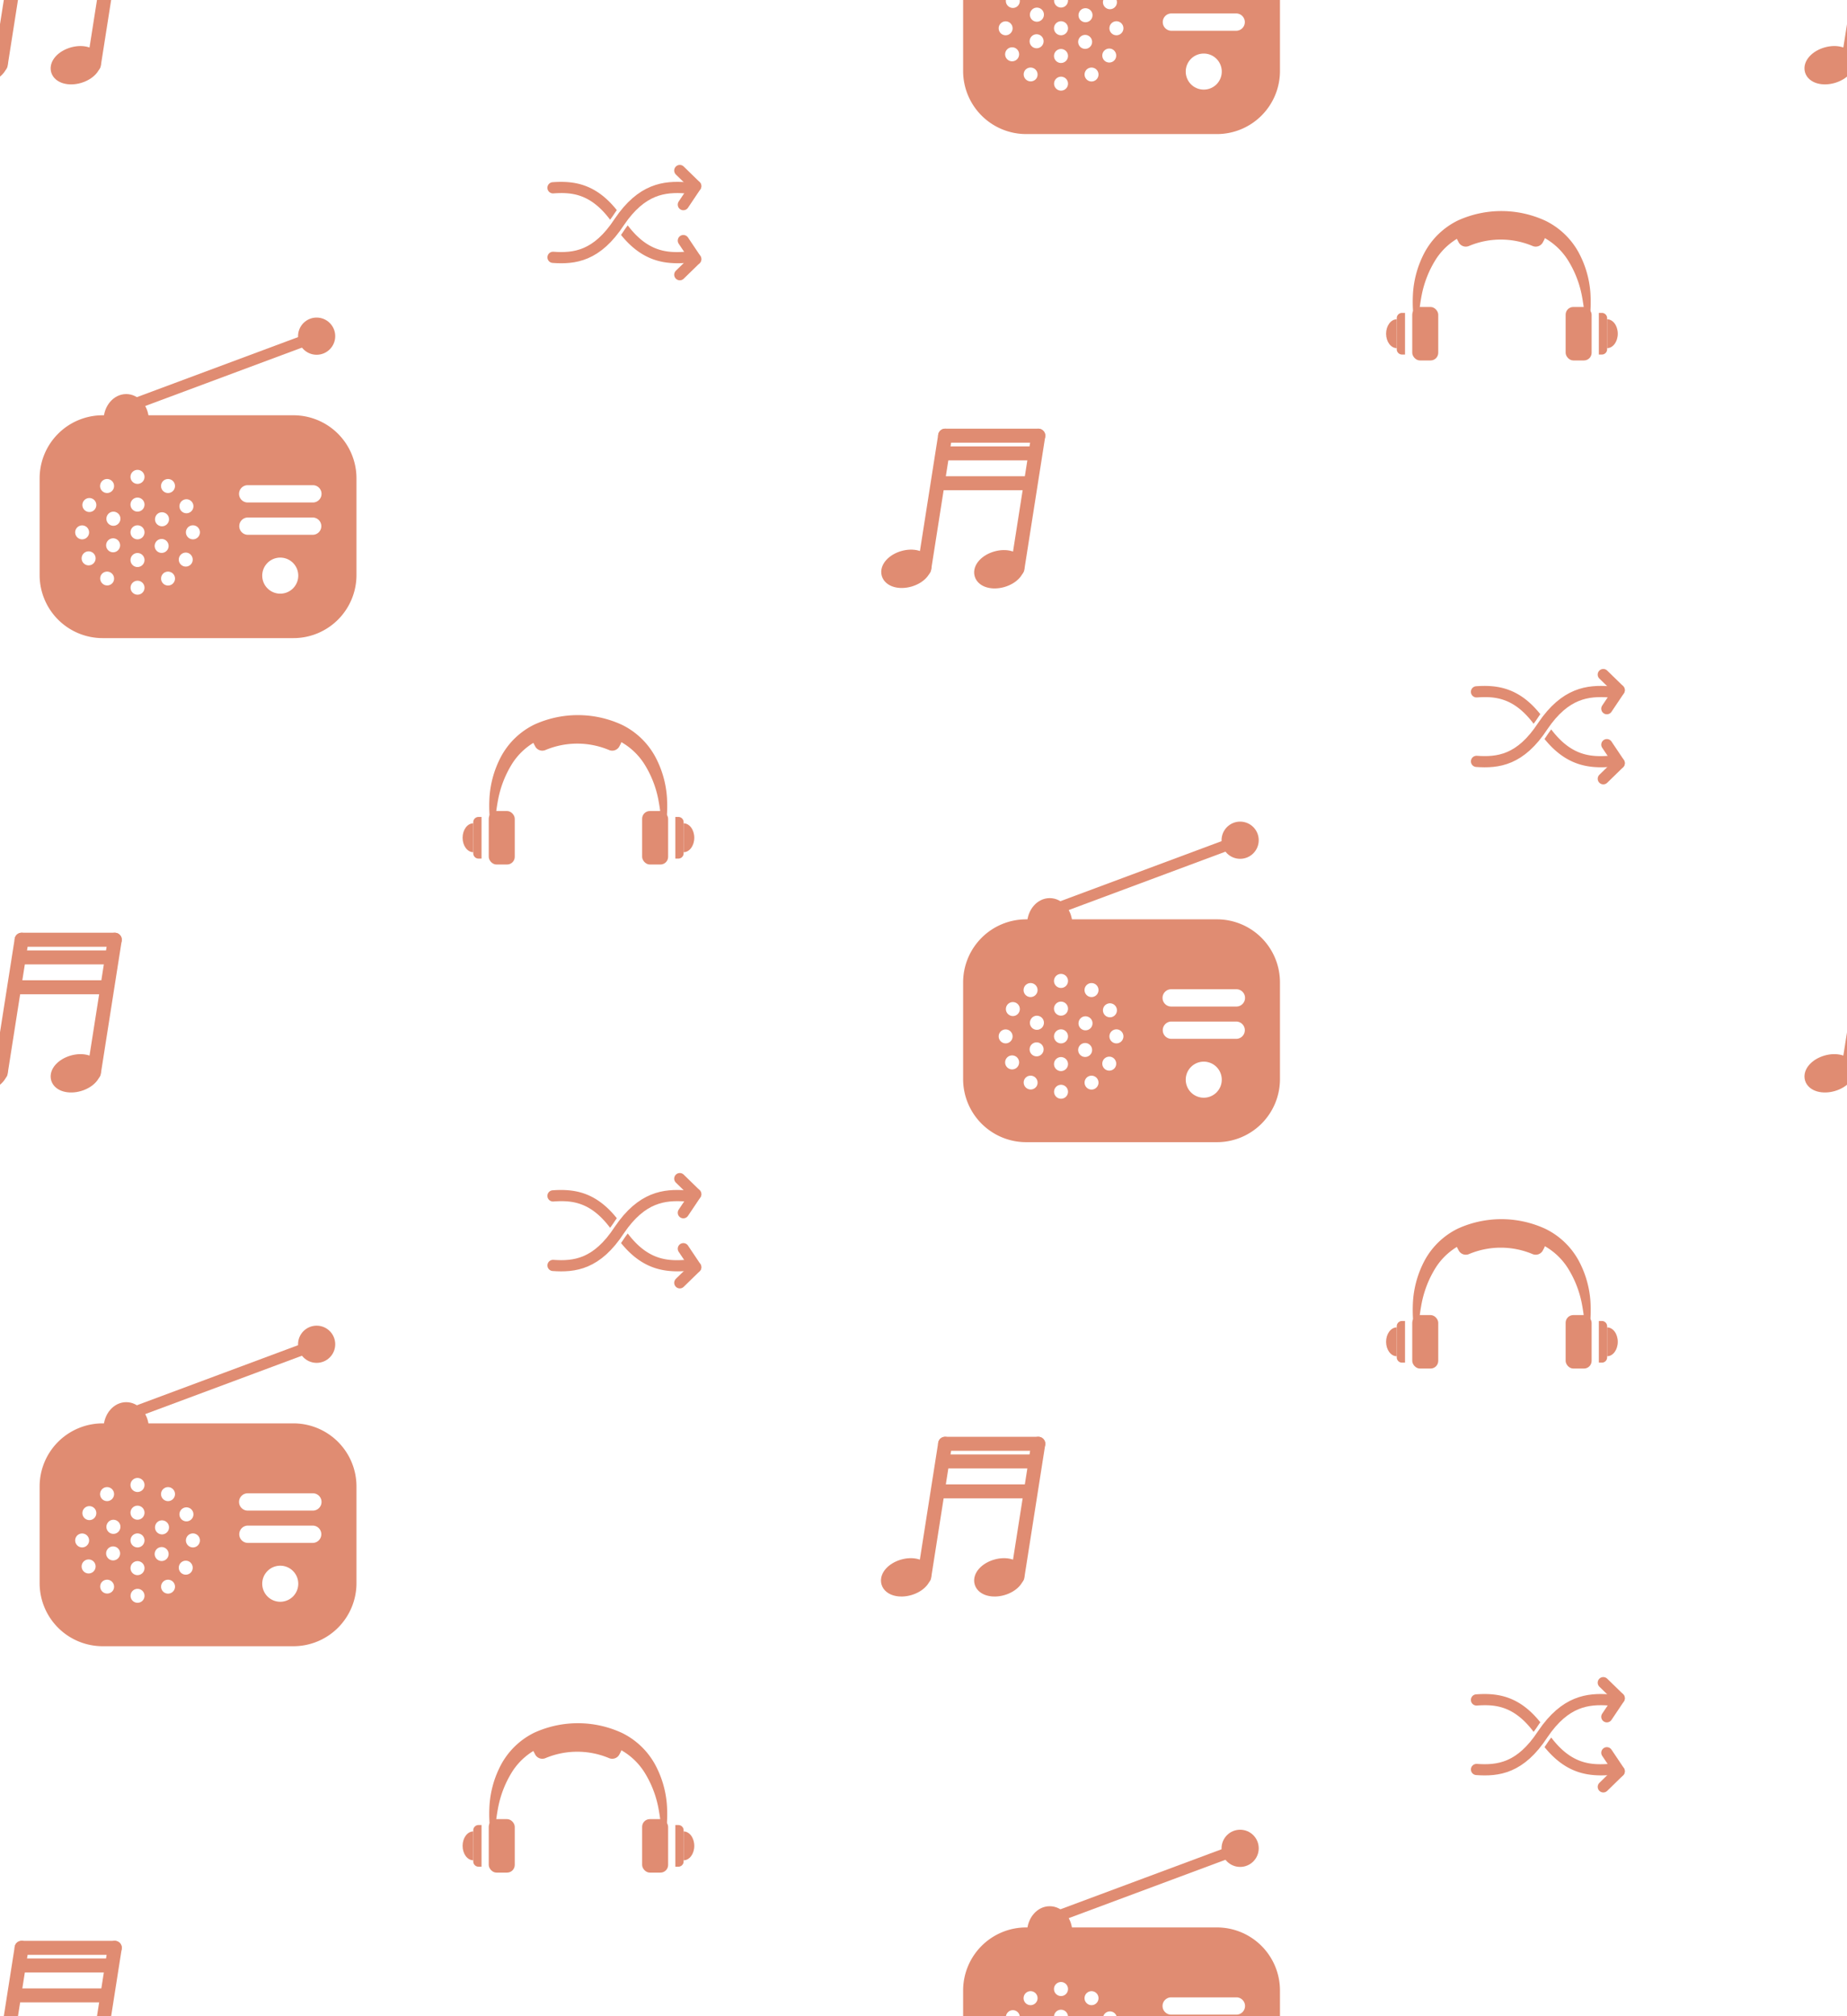 <svg xmlns="http://www.w3.org/2000/svg" viewBox="0 0 330 360">
  <defs>
    <style>
      .cls-1, .cls-2, .cls-4, .cls-6 {
        fill: none;
      }

      .cls-2, .cls-4, .cls-5, .cls-6 {
        stroke: #e08c72;
        stroke-miterlimit: 10;
      }

      .cls-2, .cls-4, .cls-5 {
        stroke-linecap: round;
      }

      .cls-2, .cls-5 {
        stroke-width: 2.5px;
      }

      .cls-3, .cls-5 {
        fill: #e08c72;
      }

      .cls-4, .cls-6 {
        stroke-width: 2px;
      }
    </style>
  </defs>
  <g id="Layer_5" data-name="Layer 5">
    <g>
      <rect class="cls-1" width="330" height="360"/>
      <line class="cls-2" x1="333.863" y1="347.794" x2="330.127" y2="371.574"/>
      <g>
        <line class="cls-2" x1="3.863" y1="347.794" x2="0.127" y2="371.574"/>
        <line class="cls-2" x1="20.51" y1="347.794" x2="16.774" y2="371.574"/>
        <line class="cls-2" x1="3.863" y1="347.794" x2="20.51" y2="347.794"/>
        <line class="cls-2" x1="3.656" y1="350.948" x2="19.876" y2="350.948"/>
        <line class="cls-2" x1="2.841" y1="356.285" x2="18.642" y2="356.285"/>
      </g>
      <g>
        <path class="cls-3" d="M253.049,239.587a25.631,25.631,0,0,1-.594-7.2,18,18,0,0,1,2.091-7.341,13.471,13.471,0,0,1,5.9-5.661,18.765,18.765,0,0,1,15.681.035,13.529,13.529,0,0,1,5.913,5.633,17.92,17.92,0,0,1,2.122,7.333,25.562,25.562,0,0,1-.581,7.2l-.006.027a.149.149,0,0,1-.177.114.151.151,0,0,1-.117-.142,36.994,36.994,0,0,0-.67-6.885,18.528,18.528,0,0,0-2.537-6.352,11.738,11.738,0,0,0-5.118-4.368,16.38,16.38,0,0,0-6.667-1.3,16.155,16.155,0,0,0-6.668,1.273,11.648,11.648,0,0,0-5.1,4.384,18.678,18.678,0,0,0-2.513,6.363,37.436,37.436,0,0,0-.663,6.886.149.149,0,0,1-.294.029Z"/>
        <rect class="cls-3" x="252.325" y="234.812" width="4.644" height="9.549" rx="1.372"/>
        <path class="cls-3" d="M251.033,235.868h-.543a.936.936,0,0,0-.933.933v5.571a.936.936,0,0,0,.933.933h.543"/>
        <path class="cls-3" d="M249.557,242.162c-1.052,0-1.906-1.153-1.906-2.576s.854-2.576,1.906-2.576"/>
        <rect class="cls-3" x="279.729" y="234.812" width="4.644" height="9.549" rx="1.372" transform="translate(564.102 479.173) rotate(-180)"/>
        <path class="cls-3" d="M285.664,235.868h.543a.936.936,0,0,1,.933.933v5.571a.936.936,0,0,1-.933.933h-.543"/>
        <path class="cls-3" d="M287.14,237.01c1.053,0,1.906,1.154,1.906,2.576s-.853,2.576-1.906,2.576"/>
        <path class="cls-3" d="M273.788,223.907a14.692,14.692,0,0,0-11.3,0,1.45,1.45,0,0,1-1.825-.556l-.318-.6a1.39,1.39,0,0,1,.894-1.839,17.94,17.94,0,0,1,13.8,0,1.39,1.39,0,0,1,.894,1.839l-.318.6A1.45,1.45,0,0,1,273.788,223.907Z"/>
        <g id="downy">
          <path class="cls-3" d="M274.827,308.061c-.27.42-.55.81-.82,1.17-3.55-4.72-6.94-4.92-10.13-4.7a1,1,0,1,1-.14-2c3.72-.26,7.65.21,11.47,4.99C275.077,307.691,274.957,307.871,274.827,308.061Z"/>
          <path class="cls-3" d="M288.517,315.881a.984.984,0,0,1-.93,1.06c-.5.04-1.02.06-1.53.06-3.31,0-6.75-.91-10.1-5.05.18-.25.35-.51.53-.78.22-.33.45-.64.67-.93,3.59,4.74,7.05,4.94,10.3,4.71A1.023,1.023,0,0,1,288.517,315.881Z"/>
        </g>
        <path class="cls-4" d="M287.521,303.53c-3.822-.267-7.84.168-11.857,6.08-4.018,6.162-8.036,6.606-11.858,6.338"/>
        <line class="cls-4" x1="286.457" y1="300.448" x2="289.301" y2="303.218"/>
        <line class="cls-4" x1="287.092" y1="306.538" x2="289.304" y2="303.241"/>
        <line class="cls-4" x1="286.459" y1="319.05" x2="289.303" y2="316.28"/>
        <line class="cls-4" x1="287.093" y1="312.96" x2="289.305" y2="316.257"/>
        <line class="cls-2" x1="333.863" y1="167.794" x2="330.127" y2="191.574"/>
        <ellipse class="cls-5" cx="326.896" cy="191.644" rx="3.326" ry="2.049" transform="translate(-40.246 97.861) rotate(-16.052)"/>
      </g>
      <g>
        <path class="cls-3" d="M88.049,329.587a25.631,25.631,0,0,1-.594-7.2,18,18,0,0,1,2.091-7.341,13.471,13.471,0,0,1,5.9-5.661,18.765,18.765,0,0,1,15.681.035,13.529,13.529,0,0,1,5.913,5.633,17.92,17.92,0,0,1,2.122,7.333,25.562,25.562,0,0,1-.581,7.2l-.006.027a.149.149,0,0,1-.177.114.151.151,0,0,1-.117-.142,36.994,36.994,0,0,0-.67-6.885,18.528,18.528,0,0,0-2.537-6.352,11.738,11.738,0,0,0-5.118-4.368,16.38,16.38,0,0,0-6.667-1.3,16.155,16.155,0,0,0-6.668,1.273,11.648,11.648,0,0,0-5.1,4.384,18.678,18.678,0,0,0-2.513,6.363,37.436,37.436,0,0,0-.663,6.886.149.149,0,0,1-.294.029Z"/>
        <rect class="cls-3" x="87.325" y="324.812" width="4.644" height="9.549" rx="1.372"/>
        <path class="cls-3" d="M86.033,325.868H85.49a.936.936,0,0,0-.933.933v5.571a.936.936,0,0,0,.933.933h.543"/>
        <path class="cls-3" d="M84.557,332.162c-1.052,0-1.906-1.153-1.906-2.576s.854-2.576,1.906-2.576"/>
        <rect class="cls-3" x="114.729" y="324.812" width="4.644" height="9.549" rx="1.372" transform="translate(234.102 659.173) rotate(-180)"/>
        <path class="cls-3" d="M120.664,325.868h.543a.936.936,0,0,1,.933.933v5.571a.936.936,0,0,1-.933.933h-.543"/>
        <path class="cls-3" d="M122.14,327.01c1.053,0,1.906,1.154,1.906,2.576s-.853,2.576-1.906,2.576"/>
        <path class="cls-3" d="M108.788,313.907a14.692,14.692,0,0,0-11.3,0,1.45,1.45,0,0,1-1.825-.556l-.318-.6a1.39,1.39,0,0,1,.894-1.839,17.94,17.94,0,0,1,13.8,0,1.39,1.39,0,0,1,.894,1.839l-.318.6A1.45,1.45,0,0,1,108.788,313.907Z"/>
        <line class="cls-2" x1="168.863" y1="257.794" x2="165.127" y2="281.574"/>
        <line class="cls-2" x1="185.51" y1="257.794" x2="181.774" y2="281.574"/>
        <line class="cls-2" x1="168.863" y1="257.794" x2="185.51" y2="257.794"/>
        <line class="cls-2" x1="168.656" y1="260.948" x2="184.876" y2="260.948"/>
        <line class="cls-2" x1="167.841" y1="266.285" x2="183.642" y2="266.285"/>
        <ellipse class="cls-5" cx="161.896" cy="281.644" rx="3.326" ry="2.049" transform="translate(-71.565 55.746) rotate(-16.052)"/>
        <ellipse class="cls-5" cx="178.543" cy="281.644" rx="3.326" ry="2.049" transform="translate(-70.916 60.349) rotate(-16.052)"/>
        <path class="cls-3" d="M217.457,344.15H183.313a11.264,11.264,0,0,0-11.233,11.233v17.322a11.264,11.264,0,0,0,11.233,11.233h34.144a11.264,11.264,0,0,0,11.233-11.233V355.383A11.264,11.264,0,0,0,217.457,344.15Zm-19.728,15.139a1.245,1.245,0,0,1,1.683.515,1.247,1.247,0,1,1-2.2,1.181A1.244,1.244,0,0,1,197.729,359.289Zm-4.379,2.322a1.268,1.268,0,0,1,1.7.514,1.253,1.253,0,1,1-2.21,1.182A1.271,1.271,0,0,1,193.35,361.611Zm-9.9-5.881a1.25,1.25,0,1,1-.362,1.738A1.253,1.253,0,0,1,183.452,355.73Zm-5.019,9.315a1.244,1.244,0,1,1,1.251,1.251A1.246,1.246,0,0,1,178.433,365.045Zm2.989,5.756a1.25,1.25,0,1,1,.514-1.7A1.256,1.256,0,0,1,181.422,370.8Zm.625-10.01a1.231,1.231,0,0,1-1.7.458,1.245,1.245,0,1,1,1.7-.458ZM185.176,374a1.25,1.25,0,0,1-2.086-1.376A1.249,1.249,0,0,1,185.176,374Zm.625-5.533a1.247,1.247,0,1,1-1.182-2.2,1.247,1.247,0,1,1,1.182,2.2Zm.556-5.241a1.249,1.249,0,1,1-2.169-1.238,1.234,1.234,0,0,1,1.7-.458A1.249,1.249,0,0,1,186.357,363.224Zm3.212,12.957a1.245,1.245,0,1,1,1.251-1.238A1.24,1.24,0,0,1,189.569,376.181Zm0-4.936a1.251,1.251,0,1,1,1.251-1.251A1.252,1.252,0,0,1,189.569,371.245Zm0-4.949a1.251,1.251,0,1,1,1.251-1.251A1.252,1.252,0,0,1,189.569,366.3Zm0-4.949a1.252,1.252,0,1,1,1.251-1.251A1.243,1.243,0,0,1,189.569,361.347Zm0-4.949a1.252,1.252,0,1,1,1.251-1.252A1.243,1.243,0,0,1,189.569,356.4Zm3.7,12.164a1.245,1.245,0,0,1,1.223-2.169,1.245,1.245,0,1,1-1.223,2.169Zm2.433,5.784a1.244,1.244,0,0,1-1.377-2.072,1.251,1.251,0,0,1,1.738.348A1.238,1.238,0,0,1,195.7,374.346Zm.361-16.878a1.249,1.249,0,1,1-.361-1.738A1.251,1.251,0,0,1,196.061,357.468Zm3.212,13.068a1.248,1.248,0,1,1-.473-1.71A1.269,1.269,0,0,1,199.273,370.536Zm.194-4.24a1.251,1.251,0,1,1,1.251-1.251A1.252,1.252,0,0,1,199.467,366.3ZM215.08,376a3.219,3.219,0,1,1,3.211-3.211A3.216,3.216,0,0,1,215.08,376Zm5.825-10.51H209.254a1.544,1.544,0,0,1,0-3.087h11.651a1.544,1.544,0,0,1,0,3.087Zm0-5.77H209.254a1.543,1.543,0,1,1,0-3.086h11.651a1.543,1.543,0,0,1,0,3.086Z"/>
        <ellipse class="cls-3" cx="187.55" cy="345.039" rx="4.044" ry="4.677"/>
        <line class="cls-6" x1="188.328" y1="342.399" x2="221.573" y2="330.024"/>
        <circle class="cls-3" cx="221.573" cy="330.024" r="3.321"/>
      </g>
      <g>
        <line class="cls-2" x1="3.863" y1="167.794" x2="0.127" y2="191.574"/>
        <line class="cls-2" x1="20.51" y1="167.794" x2="16.774" y2="191.574"/>
        <line class="cls-2" x1="3.863" y1="167.794" x2="20.51" y2="167.794"/>
        <line class="cls-2" x1="3.656" y1="170.948" x2="19.876" y2="170.948"/>
        <line class="cls-2" x1="2.841" y1="176.285" x2="18.642" y2="176.285"/>
        <ellipse class="cls-5" cx="-3.104" cy="191.644" rx="3.326" ry="2.049" transform="translate(-53.112 6.614) rotate(-16.052)"/>
        <ellipse class="cls-5" cx="13.543" cy="191.644" rx="3.326" ry="2.049" transform="translate(-52.463 11.217) rotate(-16.052)"/>
        <path class="cls-3" d="M52.457,254.15H18.313A11.264,11.264,0,0,0,7.08,265.383v17.322a11.264,11.264,0,0,0,11.233,11.233H52.457A11.264,11.264,0,0,0,63.69,282.705V265.383A11.264,11.264,0,0,0,52.457,254.15ZM32.729,269.289a1.245,1.245,0,0,1,1.683.515,1.247,1.247,0,1,1-2.2,1.181A1.244,1.244,0,0,1,32.729,269.289Zm-4.379,2.322a1.268,1.268,0,0,1,1.7.514,1.253,1.253,0,1,1-2.21,1.182A1.271,1.271,0,0,1,28.35,271.611Zm-9.9-5.881a1.25,1.25,0,1,1-.362,1.738A1.253,1.253,0,0,1,18.452,265.73Zm-5.019,9.315a1.244,1.244,0,1,1,1.251,1.251A1.246,1.246,0,0,1,13.433,275.045Zm2.989,5.756a1.25,1.25,0,1,1,.514-1.7A1.256,1.256,0,0,1,16.422,280.8Zm.625-10.01a1.231,1.231,0,0,1-1.7.458,1.245,1.245,0,1,1,1.7-.458ZM20.176,284a1.25,1.25,0,0,1-2.086-1.376A1.249,1.249,0,0,1,20.176,284Zm.625-5.533a1.247,1.247,0,1,1-1.182-2.2,1.247,1.247,0,1,1,1.182,2.2Zm.556-5.241a1.249,1.249,0,1,1-2.169-1.238,1.234,1.234,0,0,1,1.7-.458A1.249,1.249,0,0,1,21.357,273.224Zm3.212,12.957a1.245,1.245,0,1,1,1.251-1.238A1.24,1.24,0,0,1,24.569,286.181Zm0-4.936a1.251,1.251,0,1,1,1.251-1.251A1.252,1.252,0,0,1,24.569,281.245Zm0-4.949a1.251,1.251,0,1,1,1.251-1.251A1.252,1.252,0,0,1,24.569,276.3Zm0-4.949A1.252,1.252,0,1,1,25.82,270.1,1.243,1.243,0,0,1,24.569,271.347Zm0-4.949a1.252,1.252,0,1,1,1.251-1.252A1.243,1.243,0,0,1,24.569,266.4Zm3.7,12.164a1.245,1.245,0,0,1,1.223-2.169,1.245,1.245,0,1,1-1.223,2.169Zm2.433,5.784a1.244,1.244,0,0,1-1.377-2.072,1.251,1.251,0,0,1,1.738.348A1.238,1.238,0,0,1,30.7,284.346Zm.361-16.878a1.249,1.249,0,1,1-.361-1.738A1.251,1.251,0,0,1,31.061,267.468Zm3.212,13.068a1.248,1.248,0,1,1-.473-1.71A1.269,1.269,0,0,1,34.273,280.536Zm.194-4.24a1.251,1.251,0,1,1,1.251-1.251A1.252,1.252,0,0,1,34.467,276.3ZM50.08,286a3.219,3.219,0,1,1,3.211-3.211A3.216,3.216,0,0,1,50.08,286Zm5.825-10.51H44.254a1.544,1.544,0,0,1,0-3.087H55.905a1.544,1.544,0,0,1,0,3.087Zm0-5.77H44.254a1.543,1.543,0,1,1,0-3.086H55.905a1.543,1.543,0,0,1,0,3.086Z"/>
        <ellipse class="cls-3" cx="22.55" cy="255.039" rx="4.044" ry="4.677"/>
        <line class="cls-6" x1="23.328" y1="252.399" x2="56.573" y2="240.024"/>
        <circle class="cls-3" cx="56.573" cy="240.024" r="3.321"/>
      </g>
      <g>
        <path class="cls-3" d="M253.049,59.587a25.631,25.631,0,0,1-.594-7.2,18,18,0,0,1,2.091-7.341,13.471,13.471,0,0,1,5.9-5.661,18.765,18.765,0,0,1,15.681.035,13.529,13.529,0,0,1,5.913,5.633,17.92,17.92,0,0,1,2.122,7.333,25.562,25.562,0,0,1-.581,7.205l-.006.027a.149.149,0,0,1-.177.114.151.151,0,0,1-.117-.142,36.994,36.994,0,0,0-.67-6.885,18.528,18.528,0,0,0-2.537-6.352,11.738,11.738,0,0,0-5.118-4.368,16.38,16.38,0,0,0-6.667-1.3,16.155,16.155,0,0,0-6.668,1.273,11.648,11.648,0,0,0-5.1,4.384,18.678,18.678,0,0,0-2.513,6.363,37.436,37.436,0,0,0-.663,6.886.149.149,0,0,1-.294.029Z"/>
        <rect class="cls-3" x="252.325" y="54.812" width="4.644" height="9.549" rx="1.372"/>
        <path class="cls-3" d="M251.033,55.868h-.543a.936.936,0,0,0-.933.933v5.571a.936.936,0,0,0,.933.933h.543"/>
        <path class="cls-3" d="M249.557,62.162c-1.052,0-1.906-1.153-1.906-2.576s.854-2.576,1.906-2.576"/>
        <rect class="cls-3" x="279.729" y="54.812" width="4.644" height="9.549" rx="1.372" transform="translate(564.102 119.173) rotate(-180)"/>
        <path class="cls-3" d="M285.664,55.868h.543a.936.936,0,0,1,.933.933v5.571a.936.936,0,0,1-.933.933h-.543"/>
        <path class="cls-3" d="M287.14,57.01c1.053,0,1.906,1.154,1.906,2.576s-.853,2.576-1.906,2.576"/>
        <path class="cls-3" d="M273.788,43.907a14.692,14.692,0,0,0-11.3,0,1.45,1.45,0,0,1-1.825-.556l-.318-.6a1.39,1.39,0,0,1,.894-1.839,17.94,17.94,0,0,1,13.8,0,1.39,1.39,0,0,1,.894,1.839l-.318.6A1.45,1.45,0,0,1,273.788,43.907Z"/>
        <g id="downy-2" data-name="downy">
          <path class="cls-3" d="M274.827,128.061c-.27.42-.55.81-.82,1.17-3.55-4.72-6.94-4.92-10.13-4.7a1,1,0,1,1-.14-2c3.72-.26,7.65.21,11.47,4.99C275.077,127.691,274.957,127.871,274.827,128.061Z"/>
          <path class="cls-3" d="M288.517,135.881a.984.984,0,0,1-.93,1.06c-.5.04-1.02.06-1.53.06-3.31,0-6.75-.91-10.1-5.05.18-.25.35-.51.53-.78.22-.33.45-.64.67-.93,3.59,4.74,7.05,4.94,10.3,4.71A1.023,1.023,0,0,1,288.517,135.881Z"/>
        </g>
        <path class="cls-4" d="M287.521,123.53c-3.822-.267-7.84.168-11.857,6.08-4.018,6.162-8.036,6.606-11.858,6.338"/>
        <line class="cls-4" x1="286.457" y1="120.448" x2="289.301" y2="123.218"/>
        <line class="cls-4" x1="287.092" y1="126.538" x2="289.304" y2="123.241"/>
        <line class="cls-4" x1="286.459" y1="139.05" x2="289.303" y2="136.28"/>
        <line class="cls-4" x1="287.093" y1="132.96" x2="289.305" y2="136.257"/>
        <line class="cls-2" x1="333.863" y1="-12.206" x2="330.127" y2="11.574"/>
        <ellipse class="cls-5" cx="326.896" cy="11.644" rx="3.326" ry="2.049" transform="translate(9.525 90.843) rotate(-16.052)"/>
      </g>
      <g>
        <path class="cls-3" d="M88.049,149.587a25.631,25.631,0,0,1-.594-7.2,18,18,0,0,1,2.091-7.341,13.471,13.471,0,0,1,5.9-5.661,18.765,18.765,0,0,1,15.681.035,13.529,13.529,0,0,1,5.913,5.633,17.92,17.92,0,0,1,2.122,7.333,25.562,25.562,0,0,1-.581,7.2l-.006.027a.149.149,0,0,1-.177.114.151.151,0,0,1-.117-.142,36.994,36.994,0,0,0-.67-6.885,18.528,18.528,0,0,0-2.537-6.352,11.738,11.738,0,0,0-5.118-4.368,16.38,16.38,0,0,0-6.667-1.3,16.155,16.155,0,0,0-6.668,1.273,11.648,11.648,0,0,0-5.1,4.384,18.678,18.678,0,0,0-2.513,6.363,37.436,37.436,0,0,0-.663,6.886.149.149,0,0,1-.294.029Z"/>
        <rect class="cls-3" x="87.325" y="144.812" width="4.644" height="9.549" rx="1.372"/>
        <path class="cls-3" d="M86.033,145.868H85.49a.936.936,0,0,0-.933.933v5.571a.936.936,0,0,0,.933.933h.543"/>
        <path class="cls-3" d="M84.557,152.162c-1.052,0-1.906-1.153-1.906-2.576s.854-2.576,1.906-2.576"/>
        <rect class="cls-3" x="114.729" y="144.812" width="4.644" height="9.549" rx="1.372" transform="translate(234.102 299.173) rotate(-180)"/>
        <path class="cls-3" d="M120.664,145.868h.543a.936.936,0,0,1,.933.933v5.571a.936.936,0,0,1-.933.933h-.543"/>
        <path class="cls-3" d="M122.14,147.01c1.053,0,1.906,1.154,1.906,2.576s-.853,2.576-1.906,2.576"/>
        <path class="cls-3" d="M108.788,133.907a14.692,14.692,0,0,0-11.3,0,1.45,1.45,0,0,1-1.825-.556l-.318-.6a1.39,1.39,0,0,1,.894-1.839,17.94,17.94,0,0,1,13.8,0,1.39,1.39,0,0,1,.894,1.839l-.318.6A1.45,1.45,0,0,1,108.788,133.907Z"/>
        <g id="downy-3" data-name="downy">
          <path class="cls-3" d="M109.827,218.061c-.27.42-.55.81-.82,1.17-3.55-4.72-6.94-4.92-10.13-4.7a1,1,0,0,1-.14-2c3.72-.26,7.65.21,11.47,4.99C110.077,217.691,109.957,217.871,109.827,218.061Z"/>
          <path class="cls-3" d="M123.517,225.881a.984.984,0,0,1-.93,1.06c-.5.04-1.02.06-1.53.06-3.31,0-6.75-.91-10.1-5.05.18-.25.35-.51.53-.78.22-.33.45-.64.67-.93,3.59,4.74,7.05,4.94,10.3,4.71A1.023,1.023,0,0,1,123.517,225.881Z"/>
        </g>
        <path class="cls-4" d="M122.521,213.53c-3.822-.267-7.84.168-11.857,6.08-4.018,6.162-8.036,6.606-11.858,6.338"/>
        <line class="cls-4" x1="121.457" y1="210.448" x2="124.301" y2="213.218"/>
        <line class="cls-4" x1="122.092" y1="216.538" x2="124.304" y2="213.241"/>
        <line class="cls-4" x1="121.459" y1="229.05" x2="124.303" y2="226.28"/>
        <line class="cls-4" x1="122.093" y1="222.96" x2="124.305" y2="226.257"/>
        <line class="cls-2" x1="168.863" y1="77.794" x2="165.127" y2="101.574"/>
        <line class="cls-2" x1="185.51" y1="77.794" x2="181.774" y2="101.574"/>
        <line class="cls-2" x1="168.863" y1="77.794" x2="185.51" y2="77.794"/>
        <line class="cls-2" x1="168.656" y1="80.948" x2="184.876" y2="80.948"/>
        <line class="cls-2" x1="167.841" y1="86.285" x2="183.642" y2="86.285"/>
        <ellipse class="cls-5" cx="161.896" cy="101.644" rx="3.326" ry="2.049" transform="matrix(0.961, -0.277, 0.277, 0.961, -21.793, 48.728)"/>
        <ellipse class="cls-5" cx="178.543" cy="101.644" rx="3.326" ry="2.049" transform="translate(-21.144 53.331) rotate(-16.052)"/>
        <path class="cls-3" d="M217.457,164.15H183.313a11.264,11.264,0,0,0-11.233,11.233v17.322a11.264,11.264,0,0,0,11.233,11.233h34.144a11.264,11.264,0,0,0,11.233-11.233V175.383A11.264,11.264,0,0,0,217.457,164.15Zm-19.728,15.139a1.245,1.245,0,0,1,1.683.515,1.247,1.247,0,1,1-2.2,1.181A1.244,1.244,0,0,1,197.729,179.289Zm-4.379,2.322a1.268,1.268,0,0,1,1.7.514,1.253,1.253,0,0,1-2.21,1.182A1.271,1.271,0,0,1,193.35,181.611Zm-9.9-5.881a1.25,1.25,0,1,1-.362,1.738A1.253,1.253,0,0,1,183.452,175.73Zm-5.019,9.315a1.244,1.244,0,1,1,1.251,1.251A1.246,1.246,0,0,1,178.433,185.045Zm2.989,5.756a1.25,1.25,0,1,1,.514-1.7A1.256,1.256,0,0,1,181.422,190.8Zm.625-10.01a1.231,1.231,0,0,1-1.7.458,1.245,1.245,0,1,1,1.7-.458ZM185.176,194a1.25,1.25,0,0,1-2.086-1.376A1.249,1.249,0,0,1,185.176,194Zm.625-5.533a1.247,1.247,0,1,1-1.182-2.2,1.247,1.247,0,1,1,1.182,2.2Zm.556-5.241a1.249,1.249,0,1,1-2.169-1.238,1.234,1.234,0,0,1,1.7-.458A1.249,1.249,0,0,1,186.357,183.224Zm3.212,12.957a1.245,1.245,0,1,1,1.251-1.238A1.24,1.24,0,0,1,189.569,196.181Zm0-4.936a1.251,1.251,0,1,1,1.251-1.251A1.252,1.252,0,0,1,189.569,191.245Zm0-4.949a1.251,1.251,0,1,1,1.251-1.251A1.252,1.252,0,0,1,189.569,186.3Zm0-4.949a1.252,1.252,0,1,1,1.251-1.251A1.243,1.243,0,0,1,189.569,181.347Zm0-4.949a1.252,1.252,0,1,1,1.251-1.252A1.243,1.243,0,0,1,189.569,176.4Zm3.7,12.164a1.245,1.245,0,0,1,1.223-2.169,1.245,1.245,0,1,1-1.223,2.169Zm2.433,5.784a1.244,1.244,0,0,1-1.377-2.072,1.251,1.251,0,0,1,1.738.348A1.238,1.238,0,0,1,195.7,194.346Zm.361-16.878a1.249,1.249,0,1,1-.361-1.738A1.251,1.251,0,0,1,196.061,177.468Zm3.212,13.068a1.248,1.248,0,1,1-.473-1.71A1.269,1.269,0,0,1,199.273,190.536Zm.194-4.24a1.251,1.251,0,1,1,1.251-1.251A1.252,1.252,0,0,1,199.467,186.3ZM215.08,196a3.219,3.219,0,1,1,3.211-3.211A3.216,3.216,0,0,1,215.08,196Zm5.825-10.51H209.254a1.544,1.544,0,0,1,0-3.087h11.651a1.544,1.544,0,0,1,0,3.087Zm0-5.77H209.254a1.543,1.543,0,1,1,0-3.086h11.651a1.543,1.543,0,0,1,0,3.086Z"/>
        <ellipse class="cls-3" cx="187.55" cy="165.039" rx="4.044" ry="4.677"/>
        <line class="cls-6" x1="188.328" y1="162.399" x2="221.573" y2="150.024"/>
        <circle class="cls-3" cx="221.573" cy="150.024" r="3.321"/>
      </g>
      <g>
        <line class="cls-2" x1="3.863" y1="-12.206" x2="0.127" y2="11.574"/>
        <line class="cls-2" x1="20.51" y1="-12.206" x2="16.774" y2="11.574"/>
        <ellipse class="cls-5" cx="-3.104" cy="11.644" rx="3.326" ry="2.049" transform="translate(-3.341 -0.404) rotate(-16.052)"/>
        <ellipse class="cls-5" cx="13.543" cy="11.644" rx="3.326" ry="2.049" transform="translate(-2.692 4.199) rotate(-16.052)"/>
        <path class="cls-3" d="M52.457,74.15H18.313A11.264,11.264,0,0,0,7.08,85.383v17.322a11.264,11.264,0,0,0,11.233,11.233H52.457A11.264,11.264,0,0,0,63.69,102.705V85.383A11.264,11.264,0,0,0,52.457,74.15ZM32.729,89.289a1.245,1.245,0,0,1,1.683.515,1.247,1.247,0,1,1-2.2,1.181A1.244,1.244,0,0,1,32.729,89.289ZM28.35,91.611a1.268,1.268,0,0,1,1.7.514,1.253,1.253,0,1,1-2.21,1.182A1.271,1.271,0,0,1,28.35,91.611Zm-9.9-5.881a1.25,1.25,0,1,1-.362,1.738A1.253,1.253,0,0,1,18.452,85.73Zm-5.019,9.315A1.244,1.244,0,1,1,14.684,96.3,1.246,1.246,0,0,1,13.433,95.045Zm2.989,5.756a1.25,1.25,0,1,1,.514-1.7A1.256,1.256,0,0,1,16.422,100.8Zm.625-10.01a1.231,1.231,0,0,1-1.7.458,1.245,1.245,0,1,1,1.7-.458ZM20.176,104a1.25,1.25,0,0,1-2.086-1.376A1.249,1.249,0,0,1,20.176,104Zm.625-5.533a1.247,1.247,0,1,1-1.182-2.2,1.247,1.247,0,1,1,1.182,2.2Zm.556-5.241a1.249,1.249,0,1,1-2.169-1.238,1.234,1.234,0,0,1,1.7-.458A1.249,1.249,0,0,1,21.357,93.224Zm3.212,12.957a1.245,1.245,0,1,1,1.251-1.238A1.24,1.24,0,0,1,24.569,106.181Zm0-4.936a1.251,1.251,0,1,1,1.251-1.251A1.252,1.252,0,0,1,24.569,101.245Zm0-4.949a1.251,1.251,0,1,1,1.251-1.251A1.252,1.252,0,0,1,24.569,96.3Zm0-4.949A1.252,1.252,0,1,1,25.82,90.1,1.243,1.243,0,0,1,24.569,91.347Zm0-4.949a1.252,1.252,0,1,1,1.251-1.252A1.243,1.243,0,0,1,24.569,86.4Zm3.7,12.164a1.245,1.245,0,0,1,1.223-2.169,1.245,1.245,0,1,1-1.223,2.169Zm2.433,5.784a1.244,1.244,0,0,1-1.377-2.072,1.251,1.251,0,0,1,1.738.348A1.238,1.238,0,0,1,30.7,104.346Zm.361-16.878A1.249,1.249,0,1,1,30.7,85.73,1.251,1.251,0,0,1,31.061,87.468Zm3.212,13.068a1.248,1.248,0,1,1-.473-1.71A1.269,1.269,0,0,1,34.273,100.536Zm.194-4.24a1.251,1.251,0,1,1,1.251-1.251A1.252,1.252,0,0,1,34.467,96.3ZM50.08,106a3.219,3.219,0,1,1,3.211-3.211A3.216,3.216,0,0,1,50.08,106Zm5.825-10.51H44.254a1.544,1.544,0,0,1,0-3.087H55.905a1.544,1.544,0,0,1,0,3.087Zm0-5.77H44.254a1.543,1.543,0,0,1,0-3.086H55.905a1.543,1.543,0,0,1,0,3.086Z"/>
        <ellipse class="cls-3" cx="22.55" cy="75.039" rx="4.044" ry="4.677"/>
        <line class="cls-6" x1="23.328" y1="72.399" x2="56.573" y2="60.024"/>
        <circle class="cls-3" cx="56.573" cy="60.024" r="3.321"/>
      </g>
      <g>
        <g id="downy-4" data-name="downy">
          <path class="cls-3" d="M109.827,38.061c-.27.42-.55.81-.82,1.17-3.55-4.72-6.94-4.92-10.13-4.7a1,1,0,1,1-.14-2c3.72-.26,7.65.21,11.47,4.99C110.077,37.691,109.957,37.871,109.827,38.061Z"/>
          <path class="cls-3" d="M123.517,45.881a.984.984,0,0,1-.93,1.06c-.5.04-1.02.06-1.53.06-3.31,0-6.75-.91-10.1-5.05.18-.25.35-.51.53-.78.22-.33.45-.64.67-.93,3.59,4.74,7.05,4.94,10.3,4.71A1.023,1.023,0,0,1,123.517,45.881Z"/>
        </g>
        <path class="cls-4" d="M122.521,33.53c-3.822-.267-7.84.168-11.857,6.08-4.018,6.162-8.036,6.606-11.858,6.338"/>
        <line class="cls-4" x1="121.457" y1="30.448" x2="124.301" y2="33.218"/>
        <line class="cls-4" x1="122.092" y1="36.538" x2="124.304" y2="33.241"/>
        <line class="cls-4" x1="121.459" y1="49.05" x2="124.303" y2="46.28"/>
        <line class="cls-4" x1="122.093" y1="42.96" x2="124.305" y2="46.257"/>
        <path class="cls-3" d="M217.457-15.85H183.313A11.264,11.264,0,0,0,172.08-4.617V12.705a11.264,11.264,0,0,0,11.233,11.233h34.144A11.264,11.264,0,0,0,228.69,12.705V-4.617A11.264,11.264,0,0,0,217.457-15.85ZM197.729-.711a1.245,1.245,0,0,1,1.683.515,1.247,1.247,0,1,1-2.2,1.181A1.244,1.244,0,0,1,197.729-.711ZM193.35,1.611a1.268,1.268,0,0,1,1.7.514,1.253,1.253,0,0,1-2.21,1.182A1.271,1.271,0,0,1,193.35,1.611Zm-9.9-5.881a1.253,1.253,0,0,1,1.724.362,1.25,1.25,0,0,1-.348,1.724,1.251,1.251,0,0,1-1.738-.348A1.257,1.257,0,0,1,183.452-4.27Zm-5.019,9.315A1.244,1.244,0,1,1,179.684,6.3,1.246,1.246,0,0,1,178.433,5.045Zm2.989,5.756a1.25,1.25,0,1,1,.514-1.7A1.256,1.256,0,0,1,181.422,10.8Zm.625-10.01a1.231,1.231,0,0,1-1.7.458,1.249,1.249,0,0,1-.472-1.7A1.248,1.248,0,1,1,182.047.791ZM185.176,14a1.25,1.25,0,0,1-2.086-1.376A1.249,1.249,0,0,1,185.176,14Zm.625-5.533a1.247,1.247,0,1,1-1.182-2.2,1.247,1.247,0,1,1,1.182,2.2Zm.556-5.241a1.249,1.249,0,1,1-2.169-1.238,1.234,1.234,0,0,1,1.7-.458A1.249,1.249,0,0,1,186.357,3.224Zm3.212,12.957a1.245,1.245,0,1,1,1.251-1.238A1.24,1.24,0,0,1,189.569,16.181Zm0-4.936a1.251,1.251,0,1,1,1.251-1.251A1.252,1.252,0,0,1,189.569,11.245Zm0-4.949a1.251,1.251,0,1,1,1.251-1.251A1.252,1.252,0,0,1,189.569,6.3Zm0-4.949A1.243,1.243,0,0,1,188.331.1a1.244,1.244,0,0,1,1.238-1.252A1.247,1.247,0,0,1,190.82.1,1.246,1.246,0,0,1,189.569,1.347Zm0-4.949a1.243,1.243,0,0,1-1.238-1.252A1.252,1.252,0,0,1,189.569-6.1a1.255,1.255,0,0,1,1.251,1.251A1.246,1.246,0,0,1,189.569-3.6Zm3.7,12.164a1.245,1.245,0,0,1,1.223-2.169,1.245,1.245,0,1,1-1.223,2.169Zm2.433,5.784a1.244,1.244,0,0,1-1.377-2.072,1.251,1.251,0,0,1,1.738.348A1.238,1.238,0,0,1,195.7,14.346Zm.361-16.878a1.251,1.251,0,0,1-1.738.348,1.249,1.249,0,0,1-.347-1.724A1.253,1.253,0,0,1,195.7-4.27,1.257,1.257,0,0,1,196.061-2.532Zm3.212,13.068a1.248,1.248,0,1,1-.473-1.71A1.269,1.269,0,0,1,199.273,10.536Zm.194-4.24a1.251,1.251,0,1,1,1.251-1.251A1.252,1.252,0,0,1,199.467,6.3ZM215.08,16a3.219,3.219,0,1,1,3.211-3.211A3.216,3.216,0,0,1,215.08,16Zm5.825-10.51H209.254a1.544,1.544,0,0,1,0-3.087h11.651a1.544,1.544,0,0,1,0,3.087Zm0-5.77H209.254a1.548,1.548,0,0,1-1.543-1.543,1.548,1.548,0,0,1,1.543-1.543h11.651a1.536,1.536,0,0,1,1.529,1.543A1.536,1.536,0,0,1,220.905-.28Z"/>
      </g>
    </g>
  </g>
</svg>

